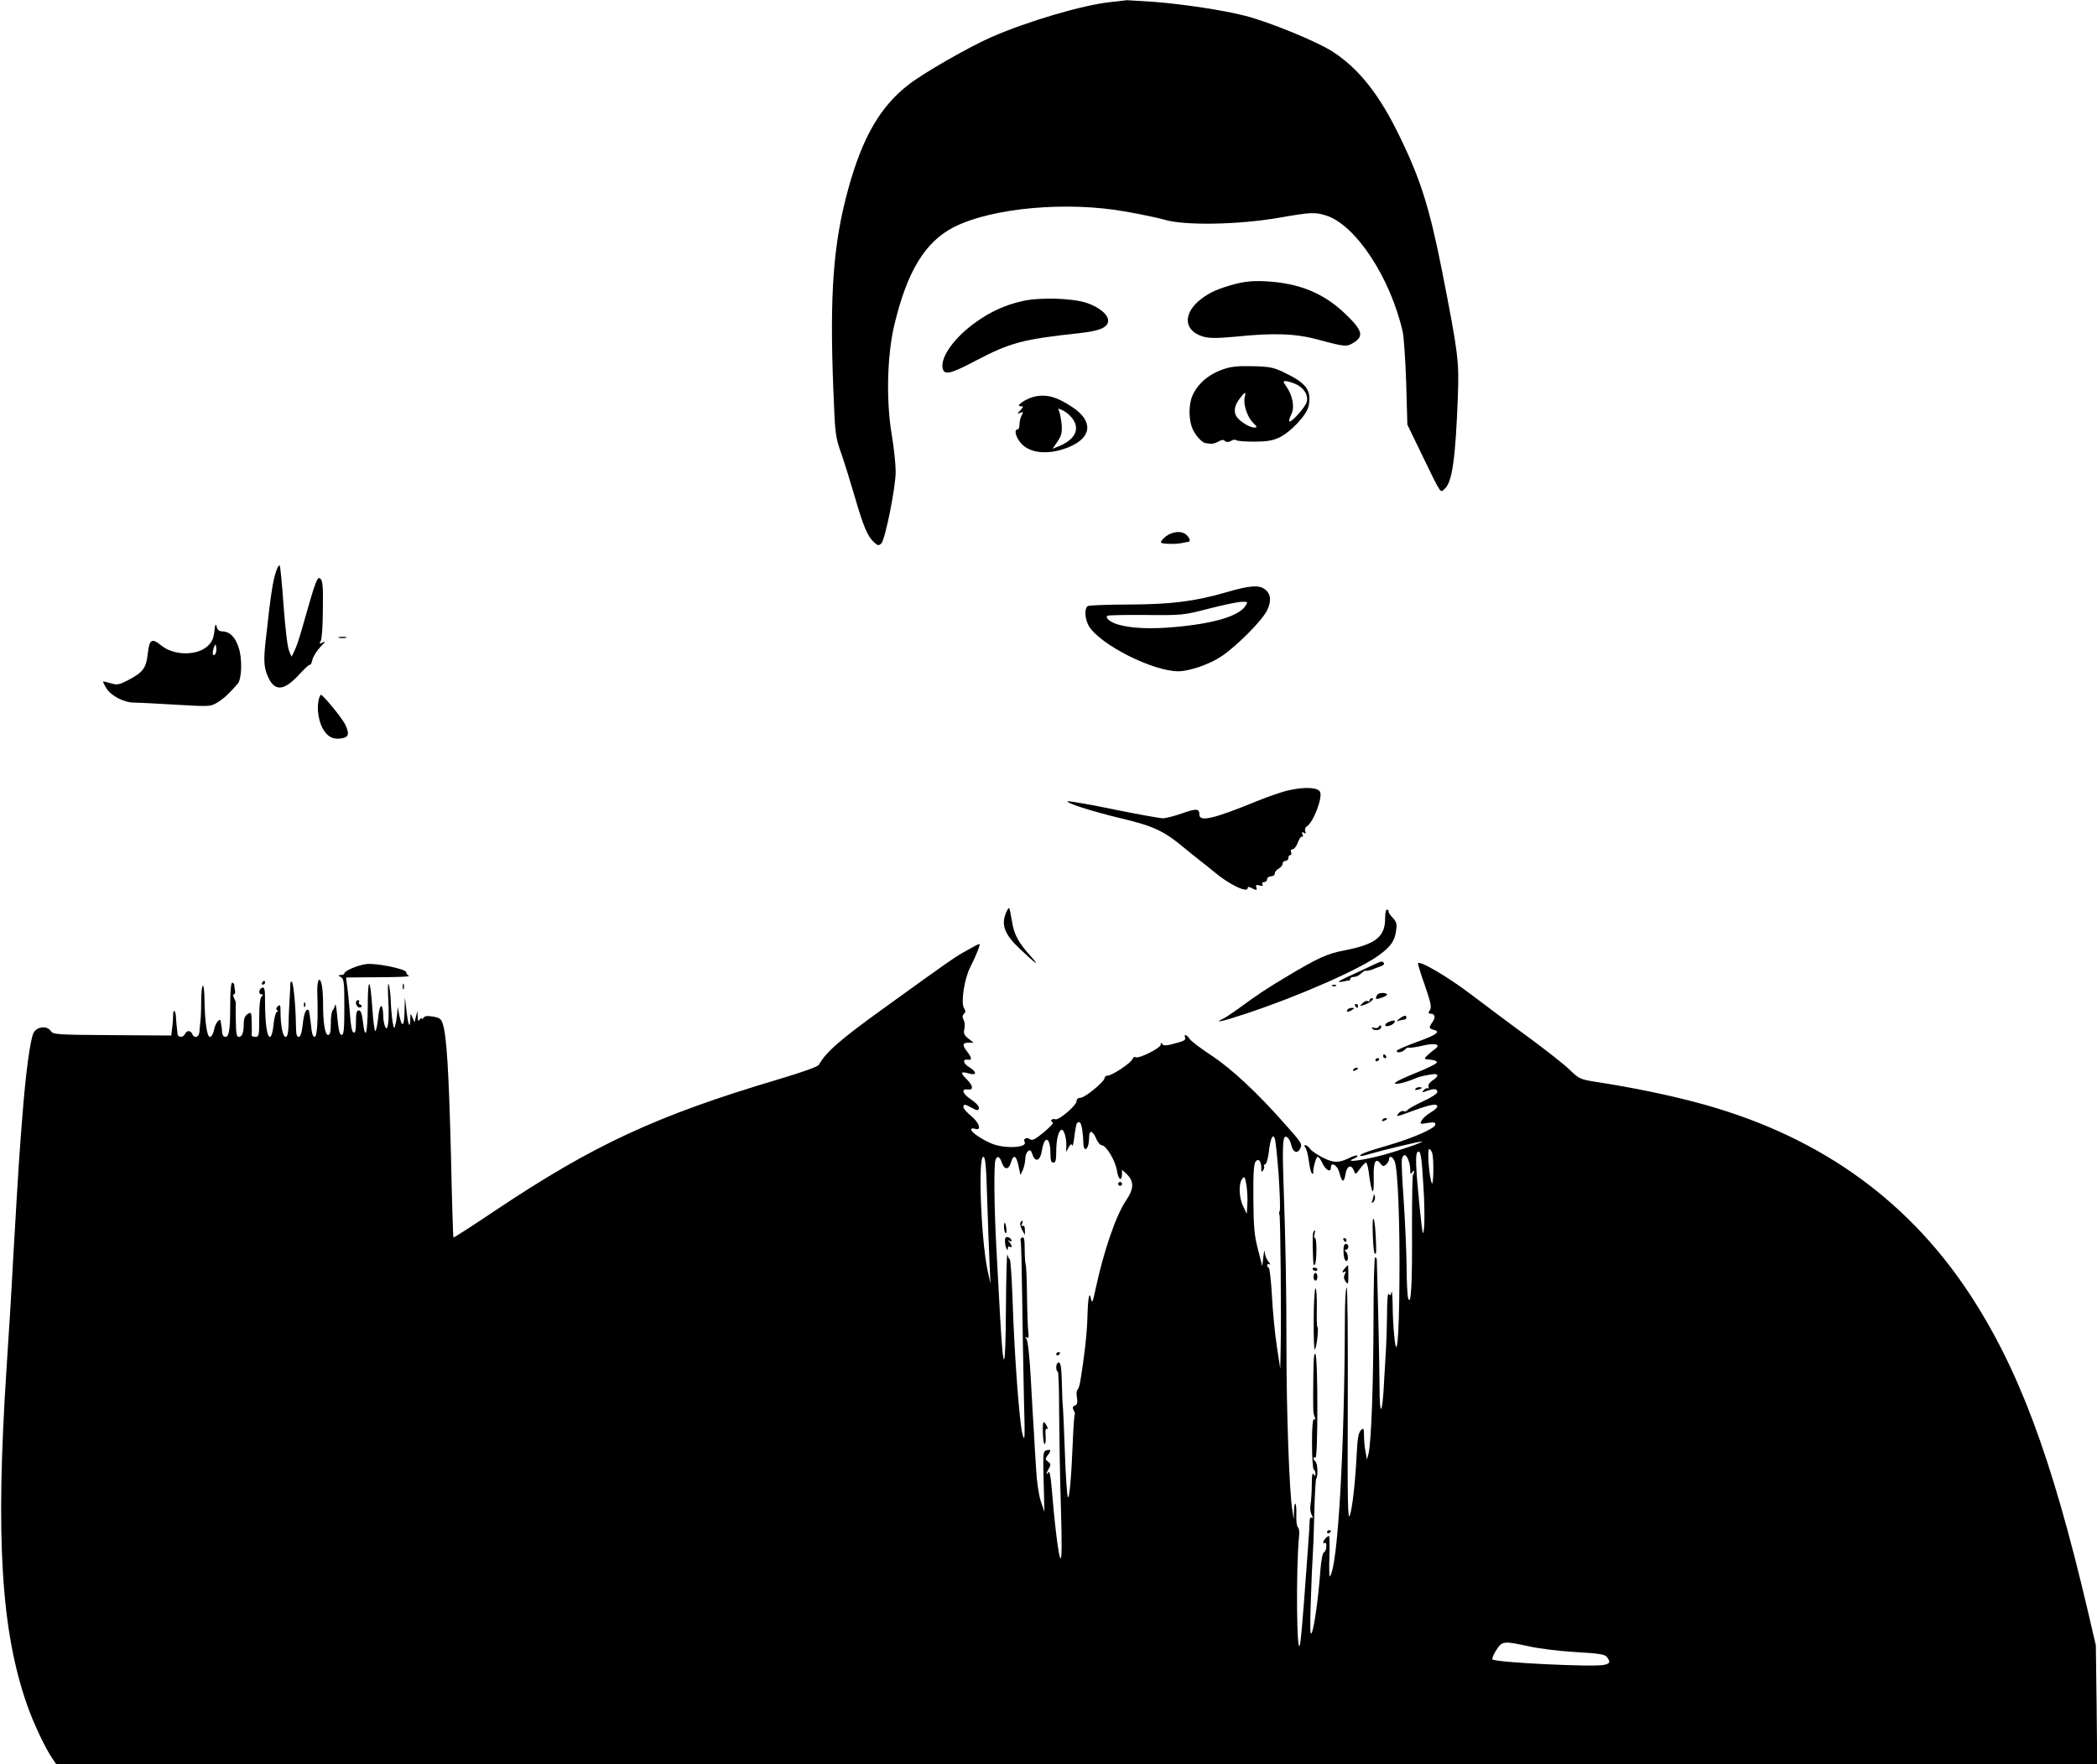 <?xml version="1.0" standalone="no"?>
<!DOCTYPE svg PUBLIC "-//W3C//DTD SVG 20010904//EN"
 "http://www.w3.org/TR/2001/REC-SVG-20010904/DTD/svg10.dtd">
<svg version="1.0" xmlns="http://www.w3.org/2000/svg"
 width="1084pt" height="912pt" viewBox="0 0 1084 912"
 preserveAspectRatio="xMidYMid meet">

<g transform="translate(0,912) scale(0.1,-0.1)"
fill="#000000" stroke="none">
<path d="M5739 9109 c-143 -15 -430 -100 -617 -182 -115 -51 -344 -182 -422
-242 -149 -114 -241 -273 -315 -541 -78 -283 -97 -545 -77 -1044 9 -226 10
-238 41 -325 17 -49 49 -152 71 -228 43 -148 65 -201 99 -231 19 -17 23 -18
37 -5 20 21 74 289 74 371 0 37 -9 125 -21 195 -29 174 -23 408 14 563 66 277
159 430 308 506 198 100 585 135 889 80 80 -14 170 -33 200 -42 105 -31 384
-26 595 11 160 28 183 29 240 11 152 -48 332 -320 396 -601 6 -27 14 -147 18
-265 l6 -215 75 -155 c102 -210 94 -199 118 -177 39 35 56 155 68 477 7 184 2
222 -81 646 -65 328 -111 476 -220 699 -103 214 -209 348 -343 436 -80 53
-332 156 -458 188 -115 29 -307 58 -463 71 -74 5 -140 9 -145 9 -6 -1 -45 -5
-87 -10z"/>
<path d="M6385 7652 c-85 -23 -129 -42 -174 -76 -99 -75 -94 -168 12 -197 32
-8 72 -8 167 1 197 20 308 16 425 -16 138 -37 146 -38 183 -15 53 34 45 63
-42 147 -113 109 -241 161 -415 170 -62 3 -105 -1 -156 -14z"/>
<path d="M5287 7564 c-90 -20 -165 -54 -242 -109 -107 -76 -180 -174 -173
-233 5 -44 36 -38 169 32 183 96 245 112 540 144 100 11 143 28 147 60 5 32
-44 74 -110 96 -74 25 -243 30 -331 10z"/>
<path d="M6323 7211 c-76 -26 -134 -76 -160 -139 -20 -47 -18 -128 3 -172 18
-37 49 -69 68 -71 6 -1 18 -2 26 -3 8 -1 26 4 39 12 13 8 26 10 30 5 7 -10 22
-10 39 0 6 5 17 5 24 1 6 -4 48 -7 92 -7 60 0 93 5 126 20 60 27 147 119 155
166 15 81 -12 117 -130 173 -52 25 -73 29 -160 31 -76 2 -113 -2 -152 -16z
m372 -75 c44 -19 69 -57 60 -93 -6 -27 -81 -110 -90 -101 -3 3 2 19 10 36 19
36 7 98 -26 145 -17 23 -17 27 -4 27 9 0 31 -6 50 -14z m-261 -70 c-8 -35 13
-100 42 -130 24 -23 24 -26 8 -26 -27 0 -80 35 -94 60 -14 27 -7 58 21 93 25
33 31 34 23 3z"/>
<path d="M5341 7068 c-44 -12 -93 -48 -66 -48 17 0 17 -1 0 -20 -18 -20 -18
-21 -1 -14 16 6 17 4 7 -14 -6 -11 -11 -32 -11 -46 0 -14 -4 -26 -10 -26 -19
0 -10 -38 16 -69 47 -57 150 -65 254 -20 115 49 121 133 14 204 -84 56 -139
70 -203 53z m209 -121 c31 -50 3 -100 -72 -132 l-37 -15 25 37 c21 31 25 47
22 88 -3 28 -8 58 -13 69 -8 17 -7 17 24 2 18 -10 41 -31 51 -49z"/>
<path d="M6025 6346 c-16 -13 -27 -27 -23 -31 7 -8 84 -9 113 -1 11 2 23 5 28
5 12 2 8 19 -9 35 -23 24 -74 20 -109 -8z"/>
<path d="M1430 6174 c-15 -39 -26 -100 -40 -219 -6 -55 -13 -118 -16 -140 -12
-105 -10 -141 8 -186 36 -87 85 -84 170 10 25 27 48 48 51 45 3 -3 8 9 12 26
4 17 23 47 42 67 24 23 28 31 14 23 -20 -10 -22 -10 -13 7 6 10 11 84 11 164
2 118 -1 148 -13 158 -16 13 -24 -9 -92 -249 -14 -52 -33 -108 -42 -125 l-15
-30 -13 32 c-8 17 -20 122 -28 233 -8 111 -17 204 -20 207 -3 3 -10 -7 -16
-23z"/>
<path d="M6345 6060 c-169 -49 -288 -64 -510 -65 -110 0 -206 -4 -212 -8 -19
-12 -15 -68 6 -104 59 -96 330 -233 462 -233 57 0 162 36 224 78 79 53 210
185 235 237 24 49 19 87 -13 110 -31 22 -79 18 -192 -15z m93 -72 c-33 -52
-161 -91 -362 -109 -125 -12 -232 -7 -298 13 -39 12 -66 34 -54 45 3 3 93 5
198 4 191 -2 195 -1 328 33 74 19 150 35 169 35 32 1 33 0 19 -21z"/>
<path d="M1108 5855 c-5 -38 -13 -55 -36 -76 -56 -50 -176 -48 -239 5 -48 39
-61 31 -69 -42 -8 -75 -24 -97 -102 -138 -47 -24 -56 -26 -89 -16 -20 6 -38
10 -40 9 -1 -2 6 -17 17 -35 24 -39 91 -74 144 -74 23 0 120 -5 217 -11 176
-10 177 -10 215 13 33 21 57 43 103 96 21 24 24 130 5 185 -17 55 -45 83 -82
85 -19 0 -28 7 -32 25 -5 18 -8 12 -12 -26z m3 -118 c-13 -13 -15 11 -4 40 7
16 8 15 11 -6 2 -13 -1 -28 -7 -34z"/>
<path d="M1753 5823 c9 -2 25 -2 35 0 9 3 1 5 -18 5 -19 0 -27 -2 -17 -5z"/>
<path d="M1646 5495 c-8 -40 1 -98 19 -135 23 -44 50 -62 91 -58 46 4 53 21
29 72 -16 33 -109 147 -125 154 -4 2 -11 -13 -14 -33z"/>
<path d="M6663 5035 c-34 -7 -108 -33 -165 -56 -224 -92 -298 -109 -298 -70 0
32 -15 33 -91 6 -40 -14 -84 -25 -97 -25 -14 0 -127 20 -250 45 -123 26 -232
44 -241 43 -23 -5 122 -52 269 -87 173 -41 225 -65 333 -155 23 -19 60 -49 82
-66 22 -17 54 -42 70 -56 78 -66 175 -113 175 -84 0 7 6 7 19 0 26 -14 31 -13
25 4 -4 11 0 13 17 9 15 -4 20 -3 15 5 -4 7 -1 12 8 12 9 0 16 7 16 15 0 8 9
15 20 15 11 0 20 7 20 15 0 8 9 19 20 25 11 6 20 17 20 25 0 8 7 15 15 15 8 0
15 7 15 15 0 8 4 15 10 15 5 0 7 7 4 15 -4 9 0 15 8 15 8 0 20 16 27 35 7 19
17 33 22 30 5 -3 6 2 2 11 -5 13 -3 15 7 9 10 -6 12 -4 7 8 -3 9 0 20 7 24 35
20 86 155 69 181 -13 22 -79 25 -160 7z"/>
<path d="M5202 4405 c-29 -64 -10 -115 70 -190 81 -77 108 -96 58 -40 -66 73
-88 113 -99 184 -6 35 -12 65 -14 67 -2 2 -9 -7 -15 -21z"/>
<path d="M7160 4370 c0 -93 -51 -132 -211 -163 -90 -17 -135 -38 -304 -139
-97 -58 -147 -91 -249 -166 -28 -20 -61 -42 -75 -49 -53 -24 3 -12 116 26 273
90 595 231 695 306 58 43 78 72 85 125 5 34 2 45 -18 66 -13 14 -23 29 -21 32
2 4 -1 8 -7 10 -7 2 -11 -16 -11 -48z"/>
<path d="M4998 4207 c-62 -34 -82 -48 -438 -305 -215 -155 -290 -220 -327
-286 -5 -10 -87 -39 -208 -75 -632 -188 -955 -338 -1464 -678 -118 -79 -215
-142 -217 -140 -2 1 -8 196 -13 432 -11 425 -22 610 -42 672 -8 26 -16 32 -51
38 -29 5 -43 3 -49 -6 -5 -8 -9 -9 -9 -4 0 6 -5 3 -10 -5 -8 -12 -10 -8 -11
15 l-1 30 -8 -30 -7 -30 -11 25 c-10 24 -11 24 -11 -9 -1 -53 -12 -30 -20 46
l-8 68 -2 -73 c-1 -79 -13 -88 -27 -20 l-8 43 -3 -35 c-2 -19 -6 -46 -10 -60
-5 -22 -7 -19 -14 20 -4 25 -8 72 -9 105 -1 33 -6 71 -10 85 -5 15 -6 -17 -3
-76 6 -109 -2 -176 -17 -139 -5 11 -9 36 -9 55 -2 70 -19 64 -26 -9 -4 -39
-11 -71 -15 -71 -4 0 -11 51 -15 113 -11 166 -24 174 -24 15 -1 -142 -13 -182
-25 -80 -5 42 -11 59 -21 59 -12 0 -15 -14 -15 -59 0 -43 -3 -59 -12 -56 -9 3
-15 37 -19 96 -4 50 -10 113 -14 140 l-6 49 108 1 c165 0 229 3 216 9 -7 2
-13 10 -13 17 0 17 -161 50 -210 42 -45 -7 -110 -35 -110 -48 0 -4 -8 -8 -17
-8 -17 -1 -17 -1 -1 -11 16 -9 18 -27 18 -154 0 -117 -3 -145 -14 -145 -10 0
-16 24 -22 88 -4 48 -9 78 -12 67 -2 -11 -8 -24 -13 -29 -5 -6 -9 -36 -9 -68
0 -42 -4 -58 -14 -58 -16 0 -26 62 -26 160 0 81 -9 132 -22 124 -5 -4 -9 -32
-8 -63 5 -141 0 -231 -14 -231 -9 0 -15 20 -19 66 -4 37 -9 69 -11 71 -13 14
-25 -14 -31 -72 -5 -45 -12 -65 -21 -65 -10 0 -14 15 -14 53 -1 93 -12 222
-21 231 -4 5 -8 1 -8 -10 0 -10 -2 -46 -4 -79 -2 -33 -5 -90 -5 -127 -2 -50
-6 -68 -16 -68 -14 0 -26 60 -26 132 0 33 -2 37 -14 26 -9 -8 -10 -15 -4 -19
7 -4 6 -8 -1 -10 -6 -2 -14 -32 -17 -66 -4 -39 -11 -63 -19 -63 -15 0 -25 74
-25 182 0 65 -2 76 -15 72 -18 -7 -20 -34 -3 -34 9 0 9 -3 0 -12 -8 -8 -12
-47 -12 -110 0 -91 -1 -98 -20 -98 -11 0 -19 3 -19 8 1 4 1 33 0 65 -1 55 -2
57 -21 45 -14 -9 -20 -24 -20 -50 0 -46 -8 -68 -26 -68 -11 0 -14 19 -15 83
-1 45 -1 86 0 90 1 4 -3 17 -9 27 -6 12 -7 20 -1 20 5 0 8 8 6 18 -2 9 -4 23
-4 30 -1 6 -5 12 -11 12 -6 0 -10 -46 -10 -117 0 -130 -6 -163 -26 -163 -8 0
-15 10 -16 23 0 12 -2 27 -3 32 -2 6 -3 16 -4 24 -2 25 -29 -8 -35 -44 -4 -20
-13 -35 -21 -35 -15 0 -26 75 -28 193 -1 98 -16 94 -17 -5 0 -46 -2 -94 -4
-108 -2 -14 -4 -37 -5 -52 -1 -30 -27 -39 -37 -13 -4 8 -12 15 -19 15 -7 0
-15 -7 -19 -15 -7 -18 -35 -20 -38 -2 -4 34 -8 74 -9 95 -2 32 -15 36 -14 4 0
-15 -2 -45 -5 -66 l-5 -39 -305 2 c-291 2 -305 3 -318 22 -20 29 -73 22 -89
-11 -17 -36 -40 -206 -57 -425 -17 -214 -19 -245 -47 -725 -10 -190 -26 -451
-35 -580 -58 -882 -28 -1363 107 -1746 32 -92 97 -229 131 -276 l19 -28 5275
0 5275 0 -3 308 -4 307 -42 180 c-188 800 -359 1256 -617 1646 -330 496 -799
822 -1417 983 -140 37 -325 75 -493 101 -98 15 -101 17 -150 64 -27 27 -124
103 -215 170 -91 66 -221 164 -290 216 -125 96 -280 186 -280 164 0 -6 16 -59
37 -117 29 -85 34 -108 25 -123 -10 -15 -9 -19 2 -19 24 0 28 -18 12 -42 -21
-29 -20 -35 4 -41 39 -10 18 -26 -85 -63 -58 -21 -105 -42 -105 -46 0 -13 28
-9 43 7 8 8 17 12 19 9 3 -2 34 2 69 10 70 17 102 7 64 -19 -11 -8 -28 -22
-38 -32 -18 -17 -17 -18 18 -21 22 -2 35 -8 32 -15 -2 -7 -54 -32 -115 -56
-65 -26 -108 -48 -101 -52 10 -6 57 6 109 28 18 7 23 9 73 18 44 9 50 -6 11
-31 -14 -10 -23 -23 -20 -31 3 -8 2 -12 -3 -9 -5 3 -14 -1 -21 -9 -11 -14 -10
-14 14 -5 38 14 56 13 56 -5 0 -8 -31 -29 -74 -48 -40 -19 -76 -39 -80 -45 -4
-6 -13 -9 -20 -6 -7 3 -19 -2 -26 -11 -17 -20 -14 -20 80 15 85 31 120 37 120
20 0 -6 -16 -20 -35 -31 -20 -12 -40 -30 -46 -41 -10 -19 -9 -20 30 -13 32 5
41 4 41 -8 0 -19 -112 -69 -245 -108 -109 -31 -150 -47 -143 -54 2 -3 26 3 53
11 49 15 255 65 265 63 15 -1 -108 -44 -202 -70 -105 -28 -205 -41 -149 -18
13 5 21 12 18 15 -3 3 -19 -1 -36 -9 -60 -30 -86 -30 -143 -1 -29 15 -59 35
-66 45 -7 11 -18 19 -24 19 -7 0 -7 -4 0 -13 6 -7 14 -39 18 -70 4 -32 11 -60
16 -63 5 -3 8 -2 7 3 -4 17 14 83 22 83 5 0 15 -12 22 -27 18 -42 47 -58 47
-27 0 30 34 10 43 -26 13 -53 24 -57 32 -11 7 45 30 55 44 19 8 -21 8 -21 31
10 13 18 27 32 31 32 4 0 11 -21 14 -47 16 -124 29 -136 26 -24 -2 74 11 99
35 66 11 -15 16 -16 29 -5 8 7 15 19 15 26 0 23 20 16 30 -11 16 -42 27 -319
24 -625 -2 -298 -14 -414 -27 -274 -4 38 -8 110 -8 159 -1 50 -4 79 -6 66 -4
-19 -7 -21 -14 -10 -5 9 -9 -31 -9 -106 -1 -66 -3 -142 -5 -170 -2 -27 -6
-105 -10 -172 -9 -186 -24 -197 -24 -18 -1 118 -6 364 -14 643 0 6 -4 12 -9
12 -4 0 -8 -150 -8 -332 -1 -334 -12 -629 -26 -684 l-8 -29 -7 40 c-5 22 -8
59 -8 83 -1 40 -2 42 -17 28 -11 -12 -17 -43 -20 -109 -8 -159 -23 -291 -36
-330 -11 -31 -13 60 -11 573 1 352 -1 609 -6 605 -5 -3 -9 -78 -9 -168 -2
-684 -37 -1285 -78 -1326 -3 -3 -4 43 -2 102 2 59 1 107 -2 107 -9 0 -30 -23
-30 -33 0 -4 4 -6 9 -3 5 3 8 -5 7 -19 0 -14 -6 -27 -12 -29 -7 -3 -15 -43
-19 -98 -10 -137 -31 -289 -44 -318 -9 -19 -10 21 -5 165 3 105 8 210 10 235
2 25 6 123 8 218 2 96 7 176 10 179 10 10 7 81 -4 88 -5 3 -10 11 -10 16 0 6
4 7 10 4 13 -8 13 515 0 535 -7 10 -10 -24 -11 -105 -2 -188 -2 -199 7 -219 5
-13 4 -17 -3 -13 -7 5 -11 -35 -11 -123 0 -72 4 -133 9 -136 5 -3 9 -13 9 -22
0 -14 -2 -15 -10 -2 -6 9 -9 -8 -9 -52 0 -36 -3 -82 -6 -101 -4 -21 -2 -44 5
-57 8 -15 8 -20 1 -16 -7 4 -11 -2 -11 -16 0 -13 -4 -77 -9 -143 -5 -66 -14
-194 -21 -285 -7 -91 -15 -183 -19 -205 -18 -103 -23 378 -6 552 3 23 0 45 -6
48 -5 4 -9 31 -8 61 1 30 -1 57 -4 61 -4 3 -8 -14 -8 -38 l-1 -44 -8 50 c-15
91 -30 505 -30 825 0 317 -4 550 -16 887 -6 192 -2 232 21 213 8 -6 17 -24 20
-40 8 -36 31 -46 45 -19 13 24 11 29 -75 125 -144 164 -279 289 -380 356 -55
36 -107 75 -115 87 -16 23 -32 28 -24 7 5 -13 -5 -18 -76 -36 -24 -6 -37 -5
-42 3 -5 8 -8 7 -8 -3 0 -18 -115 -75 -130 -65 -6 4 -13 -1 -16 -10 -8 -20
-105 -85 -128 -85 -9 0 -16 -6 -16 -12 0 -19 -102 -103 -125 -103 -12 0 -20
-7 -20 -17 0 -22 -92 -101 -110 -94 -8 3 -17 1 -20 -4 -3 -4 0 -10 7 -12 6 -2
-15 -25 -46 -51 -45 -37 -61 -45 -72 -36 -15 12 -37 3 -28 -13 20 -32 -107
-38 -174 -8 -54 24 -102 58 -102 71 0 6 9 7 20 4 36 -12 23 31 -20 66 -22 18
-40 38 -40 46 0 16 8 16 40 -2 32 -18 40 -18 40 0 0 8 -18 27 -40 41 -44 29
-54 57 -18 52 32 -4 29 19 -6 54 -34 34 -31 41 12 29 42 -13 43 8 1 33 -31 18
-35 43 -5 38 21 -4 20 10 -4 41 -27 34 -25 47 6 47 l27 0 -27 21 c-22 17 -26
27 -21 50 4 15 2 36 -4 47 -7 13 -7 22 2 31 9 9 9 16 0 30 -17 27 2 153 32
210 34 69 55 121 47 121 -4 0 -33 -15 -64 -33z m596 -924 c3 -21 6 -53 6 -70
0 -35 14 -44 24 -17 3 9 6 29 6 45 0 39 18 37 36 -6 8 -19 21 -35 29 -35 23 0
72 -81 79 -133 7 -46 26 -57 26 -15 l0 21 24 -22 c39 -37 38 -76 -2 -135 -53
-77 -117 -264 -159 -461 -14 -67 -18 -75 -23 -50 -9 45 -16 9 -19 -100 -2 -79
-17 -209 -37 -328 -4 -21 -10 -40 -15 -42 -4 -3 -5 -21 -2 -40 4 -26 2 -36
-11 -41 -11 -4 -13 -11 -6 -24 5 -9 8 -19 6 -21 -3 -2 -7 -62 -10 -134 -8
-194 -18 -308 -26 -294 -4 6 -11 107 -15 223 -4 116 -9 222 -10 236 -2 14 -5
73 -6 131 -2 80 -6 106 -16 106 -7 0 -13 -11 -13 -24 0 -12 3 -23 8 -23 4 0 7
-93 7 -208 1 -114 4 -333 9 -487 6 -196 5 -277 -2 -270 -10 9 -30 171 -47 379
-5 52 -10 74 -16 65 -5 -8 -9 -11 -9 -6 0 4 6 16 13 28 10 17 9 22 -5 33 -15
11 -16 15 -3 32 20 26 19 33 -5 27 -18 -5 -19 -13 -15 -162 l4 -156 -19 55
c-10 31 -21 103 -24 165 -4 61 -9 144 -11 185 -3 41 -10 165 -16 275 -6 119
-16 206 -23 214 -8 12 -8 13 2 7 9 -5 11 1 8 26 -3 19 -6 103 -7 188 -1 85 -4
159 -7 164 -2 4 -5 39 -5 76 0 52 -3 67 -13 63 -7 -2 -11 -10 -8 -17 3 -7 6
-138 8 -292 2 -153 6 -387 9 -519 6 -218 5 -235 -8 -186 -16 63 -42 416 -51
701 -4 107 -10 197 -14 200 -4 3 -10 14 -13 25 -2 11 -6 -115 -7 -280 -2 -333
-13 -349 -30 -45 -5 102 -15 268 -20 370 -11 206 -13 420 -4 444 9 24 21 19
33 -14 13 -39 36 -38 47 1 13 44 27 37 39 -17 l10 -48 13 27 c6 16 12 41 12
56 0 16 6 34 14 40 11 9 16 6 24 -19 14 -40 39 -30 47 18 3 21 10 44 15 52 16
24 30 -6 30 -62 0 -36 4 -48 15 -48 12 0 15 13 15 59 0 62 13 111 29 111 12 0
25 -47 23 -85 l-1 -30 13 24 c10 17 15 20 18 10 3 -8 8 14 12 47 4 34 10 64
13 68 13 13 21 5 27 -31z m1016 -240 c6 -95 9 -177 5 -183 -3 -5 -4 -14 -1
-19 5 -8 10 -527 6 -701 l-2 -95 -18 118 c-10 66 -21 182 -25 258 -4 77 -12
142 -16 145 -14 8 -10 26 4 18 6 -4 4 2 -5 13 -10 11 -19 33 -20 49 0 17 -4 8
-7 -21 l-6 -50 -22 86 c-19 72 -23 116 -24 263 -1 130 2 180 12 192 15 18 29
2 29 -36 0 -19 2 -22 9 -10 6 8 8 17 5 21 -2 4 1 9 7 11 6 2 14 30 18 63 8 71
21 98 31 69 4 -10 13 -96 20 -191z m794 115 c9 -35 6 -177 -3 -153 -14 33 -24
175 -13 175 5 0 12 -10 16 -22z m-46 -168 c6 -91 7 -190 3 -220 -5 -48 -8 -32
-24 125 -19 192 -21 258 -10 269 16 16 22 -18 31 -174z m-78 134 c6 -14 10
-37 10 -52 0 -21 2 -24 10 -12 5 8 10 10 10 4 0 -6 -3 -13 -6 -17 -3 -3 -5
-129 -5 -280 2 -278 -5 -407 -20 -357 -4 14 -8 90 -8 170 -1 80 -8 231 -15
337 -8 105 -12 201 -9 212 7 28 21 26 33 -5z m-2177 -202 c4 -119 9 -267 12
-327 l5 -110 -15 68 c-34 163 -50 587 -22 587 11 0 15 -46 20 -218z m1345 -26
l-3 -51 -19 40 c-22 45 -24 118 -4 142 11 14 14 10 21 -32 4 -26 7 -71 5 -99z
m1454 -2286 c51 -12 160 -25 242 -30 125 -7 153 -12 163 -26 19 -26 16 -33
-14 -40 -50 -13 -562 12 -578 28 -4 3 5 25 19 47 31 49 38 49 168 21z"/>
<path d="M5780 3000 c0 -5 5 -10 10 -10 6 0 10 5 10 10 0 6 -4 10 -10 10 -5 0
-10 -4 -10 -10z"/>
<path d="M5275 2800 c-3 -5 0 -22 8 -37 l15 -27 0 27 c0 16 -5 24 -11 20 -6
-4 -8 0 -4 10 7 18 2 23 -8 7z"/>
<path d="M5190 2776 c0 -14 4 -27 8 -30 5 -3 6 8 4 25 -5 35 -12 38 -12 5z"/>
<path d="M5195 2699 c2 -28 15 -55 15 -30 0 7 5 9 10 6 14 -9 12 8 -2 24 -11
11 -10 12 1 6 9 -5 12 -3 9 5 -2 7 -11 14 -19 15 -11 2 -15 -5 -14 -26z"/>
<path d="M5460 2119 c0 -5 5 -7 10 -4 6 3 10 8 10 11 0 2 -4 4 -10 4 -5 0 -10
-5 -10 -11z"/>
<path d="M5391 1710 c1 -32 5 -57 10 -55 4 3 6 23 4 45 -2 26 0 38 7 34 6 -4
6 2 -1 15 -18 33 -22 26 -20 -39z"/>
<path d="M7105 4135 c-16 -8 -65 -30 -107 -50 -43 -19 -78 -37 -78 -39 0 -4
27 -1 40 4 3 1 8 2 13 1 4 0 7 4 7 9 0 6 9 10 19 10 11 0 27 8 37 18 10 9 20
16 23 14 5 -3 37 5 51 13 3 1 15 6 27 10 13 4 20 11 17 16 -7 12 -14 11 -49
-6z"/>
<path d="M1355 4040 c-3 -5 -1 -10 4 -10 6 0 11 5 11 10 0 6 -2 10 -4 10 -3 0
-8 -4 -11 -10z"/>
<path d="M2082 4020 c0 -14 2 -19 5 -12 2 6 2 18 0 25 -3 6 -5 1 -5 -13z"/>
<path d="M6888 4023 c7 -3 16 -2 19 1 4 3 -2 6 -13 5 -11 0 -14 -3 -6 -6z"/>
<path d="M7124 3982 c-5 -4 -10 -12 -11 -19 -2 -9 5 -9 27 -1 17 5 30 13 30
17 0 9 -34 11 -46 3z"/>
<path d="M7080 3949 c0 -5 -5 -7 -10 -4 -6 3 -18 -1 -27 -11 -16 -16 -16 -16
7 -9 29 8 61 35 42 35 -7 0 -12 -5 -12 -11z"/>
<path d="M1840 3936 c0 -18 19 -31 28 -21 4 4 1 10 -6 12 -6 3 -10 9 -6 14 3
5 0 9 -5 9 -6 0 -11 -6 -11 -14z"/>
<path d="M1571 3924 c0 -11 3 -14 6 -6 3 7 2 16 -1 19 -3 4 -6 -2 -5 -13z"/>
<path d="M7005 3920 c3 -5 8 -10 11 -10 2 0 4 5 4 10 0 6 -5 10 -11 10 -5 0
-7 -4 -4 -10z"/>
<path d="M6965 3900 c-8 -13 5 -13 25 0 13 8 13 10 -2 10 -9 0 -20 -4 -23 -10z"/>
<path d="M7234 3854 c-17 -14 -17 -15 -1 -10 10 3 23 6 28 6 5 0 9 5 9 10 0
14 -13 12 -36 -6z"/>
<path d="M7183 3839 c-28 -10 -30 -29 -3 -22 20 5 36 21 29 27 -2 2 -14 0 -26
-5z"/>
<path d="M7125 3810 c-3 -5 -13 -6 -23 -3 -13 4 -14 3 -6 -6 11 -12 44 -5 44
10 0 12 -7 11 -15 -1z"/>
<path d="M7150 3660 c0 -5 5 -10 11 -10 5 0 7 5 4 10 -3 6 -8 10 -11 10 -2 0
-4 -4 -4 -10z"/>
<path d="M7110 3639 c0 -5 5 -7 10 -4 6 3 10 8 10 11 0 2 -4 4 -10 4 -5 0 -10
-5 -10 -11z"/>
<path d="M6995 3590 c-3 -6 1 -7 9 -4 18 7 21 14 7 14 -6 0 -13 -4 -16 -10z"/>
<path d="M7316 3491 c-4 -5 3 -7 14 -4 23 6 26 13 6 13 -8 0 -17 -4 -20 -9z"/>
<path d="M7145 3330 c-3 -6 1 -7 9 -4 18 7 21 14 7 14 -6 0 -13 -4 -16 -10z"/>
<path d="M7101 2943 c0 -6 -4 -20 -7 -30 -5 -14 -4 -15 5 -7 7 7 11 20 8 30
-3 11 -5 14 -6 7z"/>
<path d="M7098 2819 c-6 -16 0 -170 8 -178 9 -10 10 8 5 99 -3 52 -9 88 -13
79z"/>
<path d="M6788 2748 c-2 -7 -3 -44 -2 -83 3 -90 3 -90 11 -81 10 10 11 136 1
136 -5 0 -6 9 -3 20 3 11 4 20 2 20 -3 0 -7 -6 -9 -12z"/>
<path d="M6945 2710 c3 -5 8 -10 11 -10 2 0 4 5 4 10 0 6 -5 10 -11 10 -5 0
-7 -4 -4 -10z"/>
<path d="M6945 2648 c0 -23 6 -43 13 -46 15 -5 12 39 -3 50 -6 5 -5 8 3 8 6 0
12 7 12 15 0 8 -6 15 -13 15 -9 0 -13 -14 -12 -42z"/>
<path d="M6953 2565 c-16 -17 -17 -29 -2 -19 8 4 8 1 1 -12 -7 -14 -6 -25 4
-39 13 -17 14 -14 14 33 0 29 -1 52 -2 52 -2 -1 -9 -7 -15 -15z"/>
<path d="M6786 2558 c3 -4 9 -8 15 -8 5 0 9 4 9 8 0 5 -7 9 -15 9 -8 0 -12 -4
-9 -9z"/>
<path d="M6790 2520 c0 -11 5 -20 10 -20 6 0 10 9 10 20 0 11 -4 20 -10 20 -5
0 -10 -9 -10 -20z"/>
<path d="M6791 2298 c-1 -89 2 -158 6 -154 9 9 21 116 13 116 -3 0 -4 45 -3
100 1 55 -2 100 -7 100 -4 0 -9 -73 -9 -162z"/>
<path d="M6860 1199 c0 -5 5 -7 10 -4 6 3 10 8 10 11 0 2 -4 4 -10 4 -5 0 -10
-5 -10 -11z"/>
</g>
</svg>
